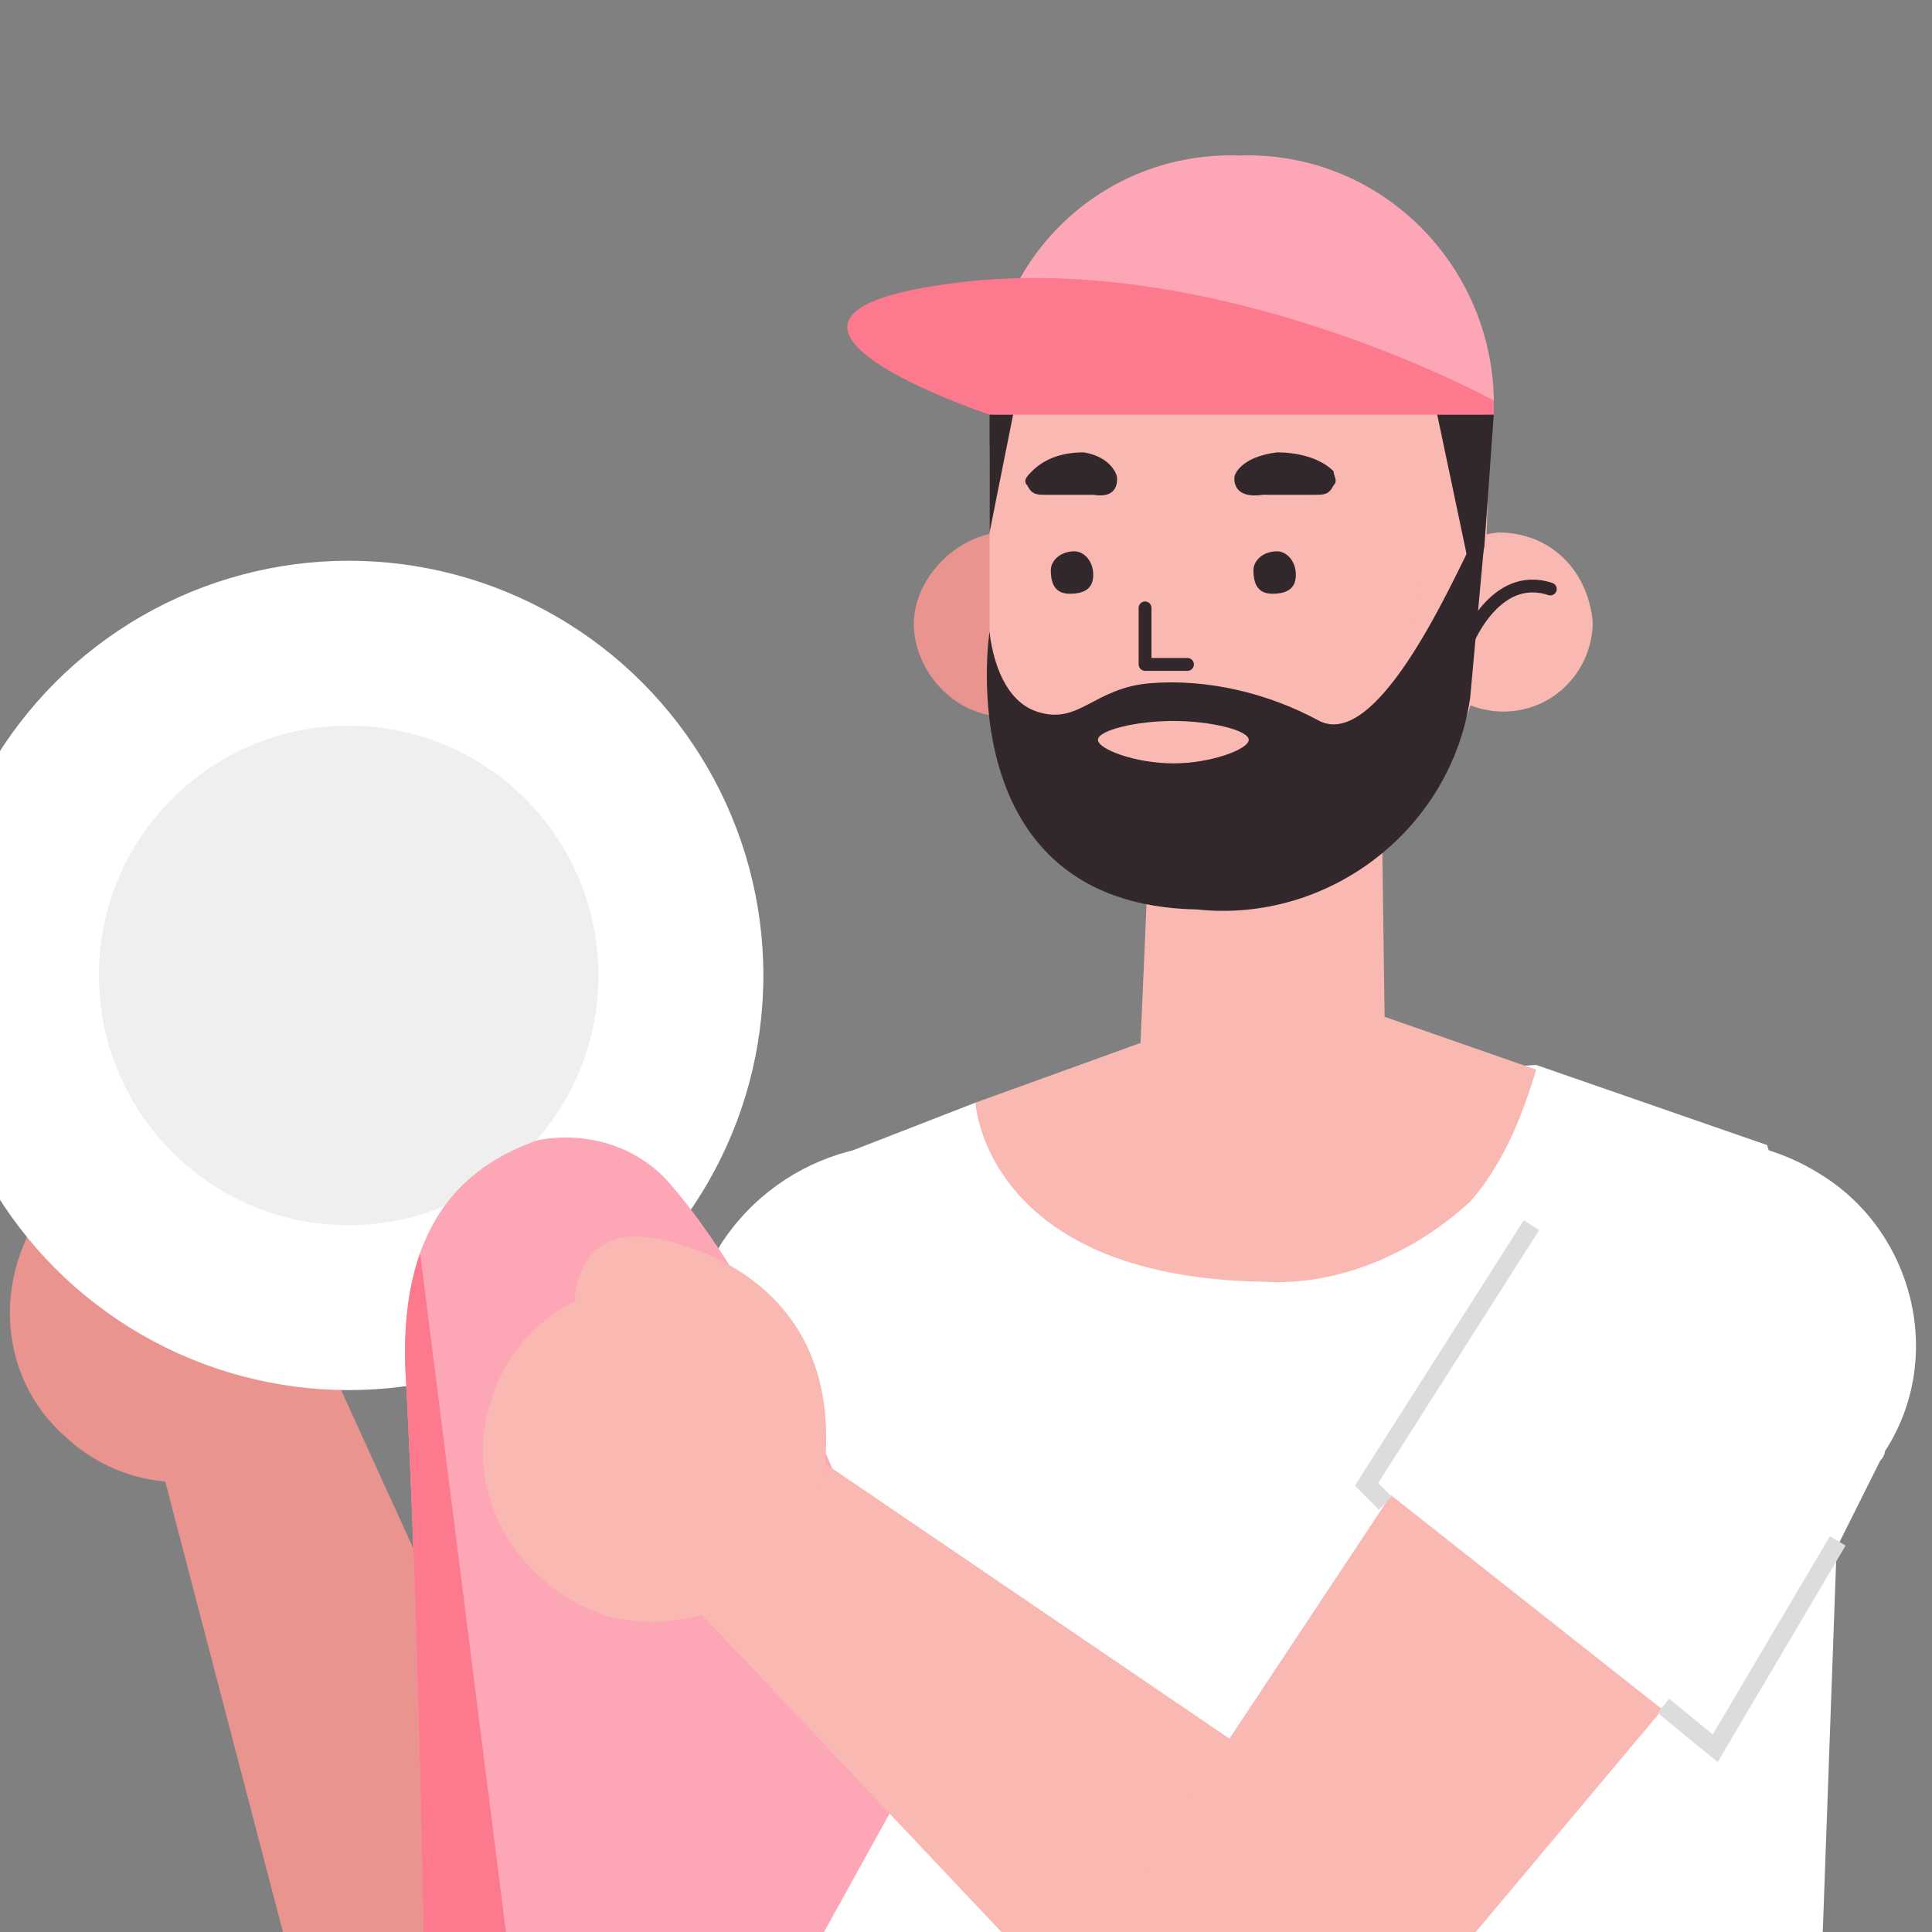 <?xml version="1.0" encoding="utf-8"?>
<!-- Generator: Adobe Illustrator 23.1.1, SVG Export Plug-In . SVG Version: 6.00 Build 0)  -->
<svg version="1.1" id="Capa_1" xmlns="http://www.w3.org/2000/svg" xmlns:xlink="http://www.w3.org/1999/xlink" x="0px" y="0px"
	 viewBox="0 0 41 41" style="enable-background:new 0 0 41 41;" xml:space="preserve">
<rect x="0" y="0" width="41" height="41" fill="#808080" stroke="none"/>
<style type="text/css">
	.st0{clip-path:url(#SVGID_2_);}
	.st1{fill:#784759;}
	.st2{fill:#FFFFFF;}
	.st3{fill:#EA948F;}
	.st4{fill:#EFEFEF;}
	.st5{fill:#F9B8B2;}
	.st6{fill:#FCA6B6;}
	.st7{clip-path:url(#SVGID_4_);}
	.st8{fill:#FD798D;}
	.st9{fill:none;stroke:#DCDCDC;stroke-width:0.388;stroke-miterlimit:10;}
	.st10{fill:none;stroke:#32282C;stroke-width:0.272;stroke-linecap:round;stroke-linejoin:round;}
	.st11{fill:#32282C;}
</style>
<title>cleaner-avatar</title>
<g>
	<g id="Capa_1-2">
		<g>
			<defs>
				<rect id="SVGID_1_" x="0" width="41" height="41"/>
			</defs>
			<clipPath id="SVGID_2_">
				<use xlink:href="#SVGID_1_"  style="overflow:visible;"/>
			</clipPath>
			<g class="st0">
				<path class="st1" d="M12.8,30.9l-5.8,9.8c-0.9,1.4-0.5,3.4,1,4.3c0,0,0,0,0.1,0l0,0c1.4,0.8,3.1,0.5,4.1-0.8l6.9-9.2L12.8,30.9z
					"/>
				<path class="st2" d="M12.2,31.9l3.1-5.5c1.3-2,3.9-2.7,6-1.6l0,0c2.1,1.1,2.9,3.7,1.8,5.8c0,0.1-0.1,0.2-0.1,0.2l-3.8,5.9
					L12.2,31.9z"/>
				<path class="st3" d="M10.5,45.1L10.5,45.1C9,45.7,7.3,45,6.7,43.5c-0.1-0.2-0.1-0.4-0.2-0.6L3,29.5L6.1,27l6.7,14.7
					C13.2,43.1,11.9,44.6,10.5,45.1z"/>
				<path class="st3" d="M1.4,30.5c1.5,1.4,3.8,1.2,5.2-0.2c1.4-1.5,1.2-3.8-0.2-5.2s-3.8-1.2-5.2,0.2c0,0,0,0,0,0
					C-0.2,26.9-0.1,29.2,1.4,30.5C1.4,30.5,1.4,30.5,1.4,30.5z"/>
				<circle class="st2" cx="7.4" cy="20.7" r="8.8"/>
				<circle class="st4" cx="7.4" cy="20.7" r="5.3"/>
				<polygon class="st2" points="20.7,23.4 17.1,24.8 17.6,51.5 38.3,51.6 39.1,29.4 37.5,24.3 32.6,22.6 				"/>
				<path class="st5" d="M25.4,21.7l-4.7,1.7c0,0,0.2,3.7,6.1,3.8c1.6,0.1,3.2-0.6,4.4-1.7c0.7-0.8,1.1-1.8,1.4-2.8l-4.3-1.5
					L25.4,21.7z"/>
				<path class="st6" d="M14.2,25.1c-0.7-0.8-1.8-1.1-2.8-0.9C10,24.7,8.5,25.8,8.6,29C8.9,34.5,9,41.9,9,41.9l1.8,0.4l0.3,2.1
					l3.4,2l5.2-9.4C19.7,37,17.5,28.9,14.2,25.1z"/>
				<g>
					<defs>
						<path id="SVGID_3_" d="M14.2,25.1c-0.7-0.8-1.8-1.1-2.8-0.9C10,24.7,8.5,25.8,8.6,29C8.9,34.5,9,41.9,9,41.9l1.8,0.4l0.3,2.1
							l3.4,2l5.2-9.4C19.7,37,17.5,28.9,14.2,25.1z"/>
					</defs>
					<clipPath id="SVGID_4_">
						<use xlink:href="#SVGID_3_"  style="overflow:visible;"/>
					</clipPath>
					<g class="st7">
						<polygon class="st8" points="8.6,24.1 10.9,42.3 7.6,43 						"/>
					</g>
				</g>
				<path class="st5" d="M28.3,43.9L28.3,43.9c-1.1,1.2-2.9,1.2-4.1,0.2c-0.1-0.1-0.3-0.3-0.4-0.4L13.7,33l2.4-2.9l12.2,8.3
					C29.2,39.5,29.3,42.8,28.3,43.9z"/>
				<path class="st5" d="M12.9,34.3c1.9,0.5,4-0.6,4.5-2.5c0.5-1.9-0.6-4-2.5-4.5c-1.9-0.5-4,0.6-4.5,2.5
					C9.8,31.7,11,33.7,12.9,34.3C12.9,34.3,12.9,34.3,12.9,34.3z"/>
				<path class="st5" d="M12.2,27.6c0,0,0-1.7,1.8-1.3c1.9,0.4,4.1,1.9,3.4,5.5L12.2,27.6z"/>
				<path class="st5" d="M30.2,30.7l-6.3,9.5c-1,1.4-0.7,3.3,0.7,4.3c0,0,0.1,0,0.1,0.1l0,0c1.3,0.9,3.1,0.6,4.1-0.6l7.3-8.7
					L30.2,30.7z"/>
				<path class="st2" d="M29.1,31.4l3.4-5.3c1.4-1.9,4-2.5,6.1-1.2l0,0c2,1.2,2.7,3.9,1.4,5.9c0,0.1-0.1,0.2-0.1,0.2l-3.2,6.4
					L29.1,31.4z"/>
				<polyline class="st9" points="35.3,36.2 36.4,37.1 39,32.7 				"/>
				<polyline class="st9" points="32.5,26 29,31.5 29.4,31.9 				"/>
				<path class="st3" d="M23.3,13.2c0,1.1-0.8,1.9-1.8,2c-1.1,0.1-2-0.8-2.1-1.8s0.8-2,1.8-2.1C22.3,11.3,23.2,12.1,23.3,13.2
					C23.3,13.2,23.3,13.2,23.3,13.2z"/>
				<path class="st5" d="M24.4,17.6l-0.2,4.6c-0.2,1.2,0.7,2.4,1.9,2.6c0.2,0,0.3,0,0.5,0l0,0c1.3,0,2.8-0.6,2.8-2l-0.1-7.3
					L24.4,17.6z"/>
				<path class="st5" d="M25.7,19L25.7,19c-2.5-0.1-4.6-2-4.7-4.6l0-4.7c0-2.7,2.1-5,4.9-5.2l0,0c2.9-0.1,5.5,2.1,5.7,5l-0.1,3.6
					C31.5,16.4,28.9,19,25.7,19z"/>
				<polyline class="st10" points="24.3,12.9 24.3,14.1 25.2,14.1 				"/>
				<path class="st11" d="M23.2,12.2c0,0.3-0.2,0.4-0.5,0.4c-0.3,0-0.4-0.2-0.4-0.5c0-0.2,0.2-0.4,0.5-0.4
					C23,11.7,23.2,11.9,23.2,12.2z"/>
				<path class="st11" d="M27.5,12.2c0,0.3-0.2,0.4-0.5,0.4s-0.4-0.2-0.4-0.5c0-0.2,0.2-0.4,0.5-0.4C27.3,11.7,27.5,11.9,27.5,12.2z
					"/>
				<path class="st11" d="M23.7,10.1c0,0,0.1,0.5-0.5,0.4c-0.3,0-0.7,0-1,0c-0.2,0-0.3,0-0.4-0.2l0,0c-0.1-0.1,0-0.2,0.1-0.3
					c0.3-0.3,0.7-0.4,1.1-0.4C23.6,9.7,23.7,10.1,23.7,10.1z"/>
				<path class="st11" d="M26.2,10.1c0,0-0.1,0.5,0.6,0.4c0.4,0,0.7,0,1.1,0c0.2,0,0.3,0,0.4-0.2l0,0c0.1-0.1,0-0.2,0-0.3
					c-0.3-0.3-0.8-0.4-1.2-0.4C26.3,9.7,26.2,10.1,26.2,10.1z"/>
				<path class="st5" d="M33.8,13.2c0,1-0.8,1.9-1.9,1.9c-1,0-1.9-0.8-1.9-1.9c0-1,0.8-1.8,1.8-1.9C32.9,11.3,33.7,12.1,33.8,13.2
					C33.8,13.2,33.8,13.2,33.8,13.2z"/>
				<path class="st10" d="M31.1,13.7c0,0,0.6-1.6,1.8-1.2"/>
				<path class="st11" d="M21,13.4c0,0,0.1,1.4,1,1.7c0.9,0.3,1.2-0.5,2.4-0.6c1.2-0.1,2.5,0.2,3.6,0.8c1.2,0.6,2.7-2.7,3.2-3.7
					c0.1-0.2,0.3-0.1,0.3-0.1l-0.3,3.3c-0.4,2.8-3,4.8-5.8,4.5C20.1,19.2,21,13.4,21,13.4z"/>
				<path class="st6" d="M21,8.8h10.7V8.4c-0.1-2.9-2.5-5.2-5.4-5.1c0,0,0,0,0,0l0,0C23.4,3.2,21,5.5,21,8.4L21,8.8z"/>
				<path class="st8" d="M31.7,8.5c0,0-5.8-3.2-11.4-2.5S21,8.8,21,8.8h10.7L31.7,8.5z"/>
				<polygon class="st11" points="31.7,8.8 31.5,11.6 31.3,12.6 30.5,8.8 				"/>
				<polygon class="st11" points="21,11.3 21,8.8 21.5,8.8 				"/>
				<path class="st5" d="M26.5,15.7c0,0.2-0.8,0.5-1.6,0.5c-0.8,0-1.6-0.3-1.6-0.5s0.8-0.4,1.6-0.4S26.5,15.5,26.5,15.7z"/>
			</g>
		</g>
	</g>
</g>
</svg>
